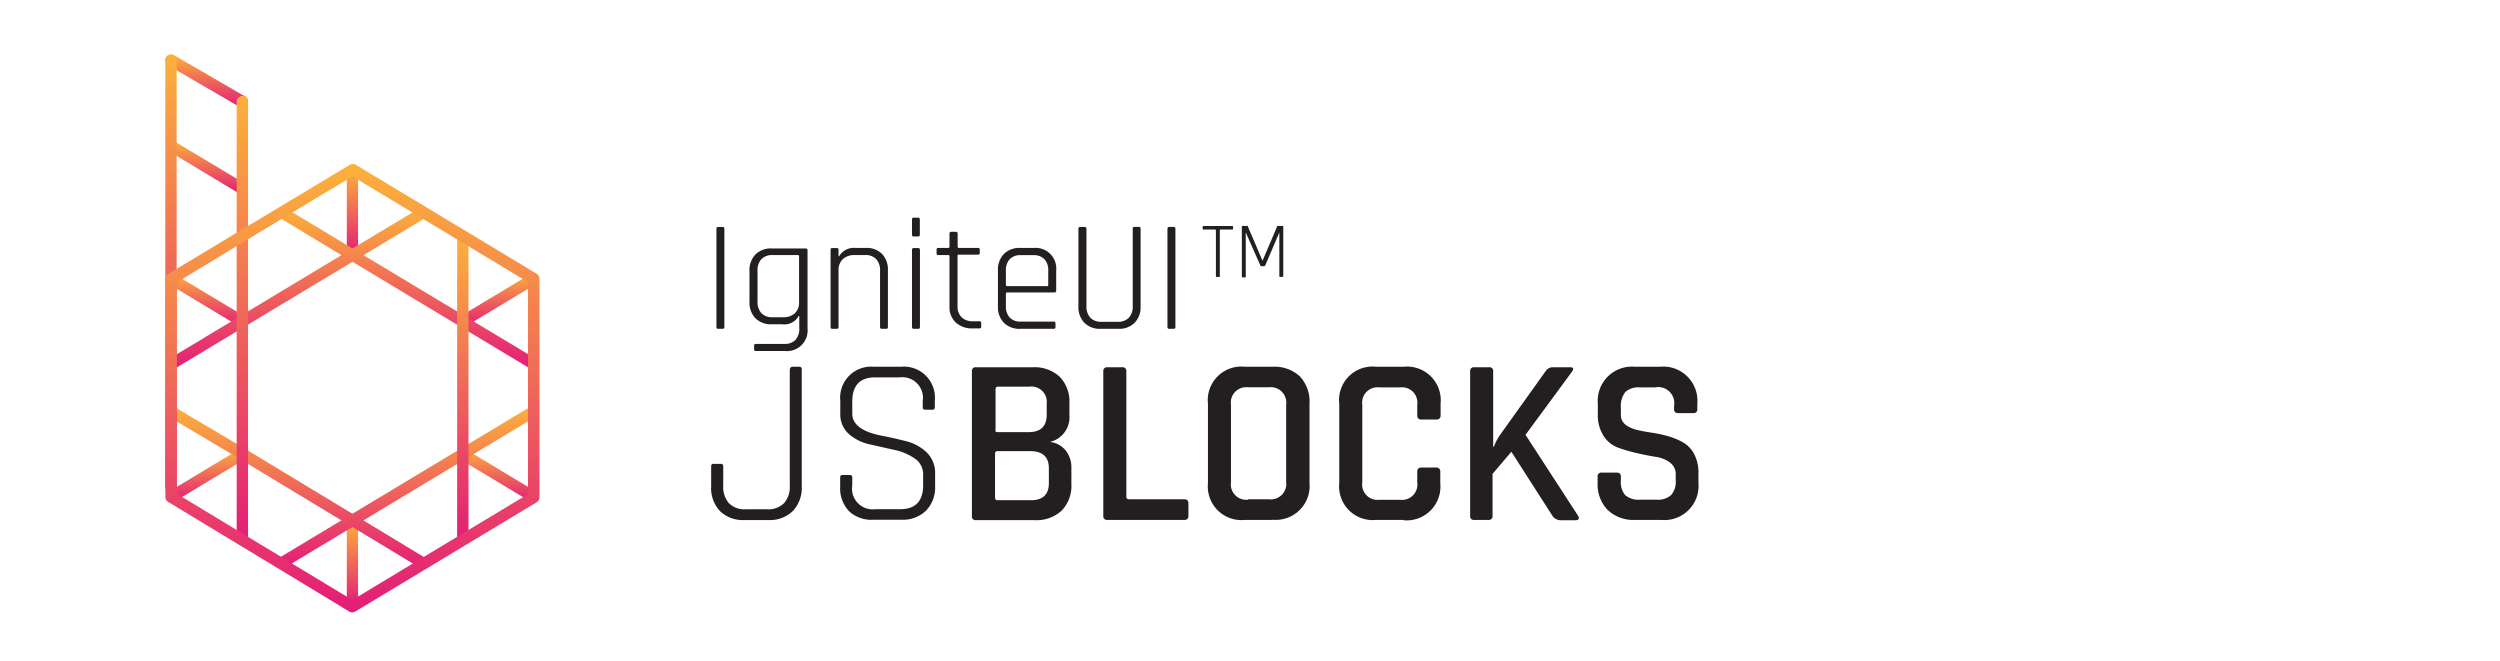 <svg xmlns="http://www.w3.org/2000/svg" xmlns:xlink="http://www.w3.org/1999/xlink" viewBox="0 0 242 64"><defs><style>.a{fill:url(#a);}.b{fill:url(#b);}.c{fill:url(#c);}.d{fill:url(#d);}.e{fill:url(#e);}.f{fill:url(#f);}.g{fill:url(#g);}.h{fill:url(#h);}.i{fill:url(#i);}.j{fill:url(#j);}.k{fill:url(#k);}.l{fill:url(#l);}.m{fill:url(#m);}.n{fill:url(#n);}.o{fill:url(#o);}.p{fill:url(#p);}.q{fill:#231f20;}.r{fill:none;}</style><linearGradient id="a" x1="34.12" y1="13.13" x2="34.12" y2="4.8" gradientTransform="matrix(1, 0, 0, -1, 0, 63.5)" gradientUnits="userSpaceOnUse"><stop offset="0" stop-color="#fcb13b"/><stop offset="1" stop-color="#e31d77"/></linearGradient><linearGradient id="b" x1="79.48" y1="-5.26" x2="79.48" y2="-10.31" gradientTransform="matrix(1, 0, 0, -1, -59.48, -0.46)" xlink:href="#a"/><linearGradient id="c" x1="34.12" y1="47.11" x2="34.12" y2="38.8" xlink:href="#a"/><linearGradient id="d" x1="48.22" y1="20.01" x2="48.22" y2="14.93" xlink:href="#a"/><linearGradient id="e" x1="20" y1="36.99" x2="20" y2="31.89" xlink:href="#a"/><linearGradient id="f" x1="48.25" y1="37" x2="48.25" y2="31.9" xlink:href="#a"/><linearGradient id="g" x1="20.01" y1="20.02" x2="20.01" y2="14.92" xlink:href="#a"/><linearGradient id="h" x1="28.79" y1="24.14" x2="28.79" y2="8.48" xlink:href="#a"/><linearGradient id="i" x1="39.42" y1="24.15" x2="39.42" y2="8.49" xlink:href="#a"/><linearGradient id="j" x1="28.79" y1="43.4" x2="28.79" y2="27.72" xlink:href="#a"/><linearGradient id="k" x1="39.45" y1="43.42" x2="39.45" y2="27.78" xlink:href="#a"/><linearGradient id="l" x1="19.99" y1="49.85" x2="19.99" y2="44.75" xlink:href="#a"/><linearGradient id="m" x1="82.94" y1="-9.25" x2="82.94" y2="-52.65" gradientTransform="matrix(1, 0, 0, -1, -59.48, -0.46)" xlink:href="#a"/><linearGradient id="n" x1="76.03" y1="-5.3" x2="76.03" y2="-47.65" gradientTransform="matrix(1, 0, 0, -1, -59.48, -0.46)" xlink:href="#a"/><linearGradient id="o" x1="44.8" y1="40.69" x2="44.8" y2="11.22" xlink:href="#a"/><linearGradient id="p" x1="93.59" y1="-15.84" x2="93.59" y2="-59.23" gradientTransform="matrix(1, 0, 0, -1, -59.48, -0.46)" xlink:href="#a"/></defs><title>jsblocks-logo</title><polygon class="a" points="33.57 50.4 33.57 50.37 34.66 50.37 34.66 50.4 34.66 58.7 33.57 58.7 33.57 50.4 33.57 50.4"/><path class="b" d="M23.71,8.83a.55.55,0,0,1-.55,1h0l-6.88-4a.55.55,0,1,1,.55-1Z" transform="translate(0 0.5)"/><polygon class="c" points="33.57 24.67 33.57 16.43 33.57 16.39 34.66 16.39 34.66 16.43 34.66 24.67 34.66 24.7 33.57 24.7 33.57 24.67 33.57 24.67"/><polygon class="d" points="45.09 43.5 51.94 47.63 51.38 48.57 44.52 44.45 44.5 44.44 45.06 43.49 45.09 43.5 45.09 43.5"/><polygon class="e" points="16.85 26.52 23.73 30.65 23.18 31.61 16.28 27.46 16.27 27.45 16.83 26.51 16.85 26.52 16.85 26.52"/><polygon class="f" points="44.8 31.11 44.52 30.64 51.37 26.52 51.41 26.5 51.98 27.43 51.94 27.46 45.09 31.58 45.06 31.6 44.52 30.64 44.8 31.11 44.8 31.11"/><polygon class="g" points="23.15 43.5 23.43 43.97 23.14 43.51 23.17 43.49 23.19 43.48 23.76 44.41 23.74 44.42 23.72 44.44 16.84 48.58 16.27 47.64 23.15 43.5 23.15 43.5"/><polygon class="h" points="23.73 43.45 34.41 49.91 41.31 54.09 40.74 55.02 33.84 50.85 23.16 44.4 16.27 40.3 16.83 39.36 23.73 43.45 23.73 43.45"/><polygon class="i" points="33.81 49.91 34.12 50.37 33.77 49.94 33.83 49.9 44.49 43.49 51.38 39.35 51.94 40.29 45.09 44.41 34.4 50.84 34.12 50.37 34.46 50.8 34.39 50.85 27.47 55.01 26.9 54.07 33.81 49.91 33.81 49.91"/><polygon class="j" points="16.55 35.27 16.27 34.8 23.16 30.65 33.83 24.23 40.7 20.1 41.31 21.01 34.44 25.15 23.74 31.58 16.83 35.74 16.75 35.78 16.34 34.76 16.55 35.27 16.55 35.27"/><polygon class="k" points="34.38 24.21 34.1 24.68 34.37 24.21 45.08 30.65 44.8 31.13 45.09 30.66 51.94 34.78 51.38 35.72 44.52 31.59 44.79 31.12 44.51 31.59 33.84 25.17 34.12 24.69 33.84 25.17 26.96 21.02 27.53 20.08 34.38 24.21 34.38 24.21"/><polygon class="l" points="16.55 14.12 16.83 13.65 23.74 17.8 23.18 18.75 16.27 14.59 16.25 14.57 16.83 13.65 16.55 14.12 16.55 14.12"/><path class="m" d="M22.91,43.49V9.34a.55.55,0,0,1,1.1,0h0v42.3a.55.55,0,0,1-1.1,0Z" transform="translate(0 0.5)"/><path class="n" d="M16,39.33V5.38a.55.55,0,0,1,1.1,0V46.64a.55.55,0,0,1-1.1,0Z" transform="translate(0 0.5)"/><polygon class="o" points="44.25 43.98 44.25 31.13 44.25 22.87 45.35 22.82 45.35 31.09 45.35 43.94 45.35 52.28 44.25 52.28 44.25 43.98 44.25 43.98"/><path class="p" d="M27.47,53.57l6.92,4.18h-.57l6.92-4.17,3.78-2.28,6.86-4.13-.27.47V26.5l.27.47-6.86-4.13-3.82-2.3L33.83,16.4h.57l-6.87,4.13-3.78,2.28L16.85,27l.27-.47,0,8.28V47.61l-.26-.47,6.82,4.13,3.81,2.3Zm-11.2-5.49a.55.55,0,0,1-.26-.47V34.77l0-8.28a.55.55,0,0,1,.27-.47l6.89-4.15L27,19.58l6.87-4.13a.55.55,0,0,1,.57,0l6.87,4.14,3.82,2.3L51.95,26a.55.55,0,0,1,.27.47V47.65a.55.55,0,0,1-.27.47l-6.86,4.13-3.78,2.28-6.93,4.17a.55.55,0,0,1-.57,0L26.9,54.51l-3.81-2.3-6.82-4.13Z" transform="translate(0 0.5)"/><path class="q" d="M70.12,21.65v9.5q0,.18-.17.18H69.5q-.15,0-.15-.18v-9.5q0-.18.15-.18h.45Q70.12,21.46,70.12,21.65Z" transform="translate(0 0.5)"/><path class="q" d="M75.69,30.89h-1a2.09,2.09,0,0,1-1.56-.58,2.15,2.15,0,0,1-.58-1.58v-3a2.17,2.17,0,0,1,.58-1.6,2.11,2.11,0,0,1,1.57-.58H78c.11,0,.17.06.17.18V31.3A2,2,0,0,1,76,33.48H73.17a.15.15,0,0,1-.17-.17v-.37c0-.1.06-.15.17-.15h2.73A1.4,1.4,0,0,0,77,32.4a1.58,1.58,0,0,0,.37-1.13V30.09h-.06A1.59,1.59,0,0,1,75.69,30.89Zm1.66-2.2V24.33a.12.12,0,0,0-.14-.14H74.79a1.43,1.43,0,0,0-1.08.39,1.56,1.56,0,0,0-.38,1.13v3a1.54,1.54,0,0,0,.38,1.11,1.43,1.43,0,0,0,1.08.39h1a1.64,1.64,0,0,0,1.16-.39A1.44,1.44,0,0,0,77.35,28.69Z" transform="translate(0 0.5)"/><path class="q" d="M81,31.33h-.45q-.15,0-.15-.18V23.69q0-.18.15-.18H81q.17,0,.17.18v.61h.06a1.65,1.65,0,0,1,1.6-.8h1a2.06,2.06,0,0,1,1.55.58,2.19,2.19,0,0,1,.57,1.6v5.47q0,.18-.15.18h-.44q-.17,0-.17-.18V25.71a1.59,1.59,0,0,0-.37-1.12,1.39,1.39,0,0,0-1.07-.4h-1a1.64,1.64,0,0,0-1.16.39,1.44,1.44,0,0,0-.42,1.11v5.45Q81.19,31.33,81,31.33Z" transform="translate(0 0.5)"/><path class="q" d="M88.28,22.21V20.74q0-.17.15-.17h.46q.15,0,.15.17v1.47q0,.18-.15.18h-.46Q88.28,22.4,88.28,22.21Zm0,8.94V23.69q0-.18.15-.18h.45c.11,0,.17.06.17.18v7.46q0,.18-.15.18h-.46Q88.28,31.33,88.28,31.15Z" transform="translate(0 0.5)"/><path class="q" d="M91.77,24.19h-.94q-.17,0-.17-.15v-.37a.15.15,0,0,1,.17-.17h.94a.12.12,0,0,0,.14-.14V22.12c0-.12.06-.18.17-.18h.45c.11,0,.17.06.17.18v1.24a.12.12,0,0,0,.14.14h1.83a.15.15,0,0,1,.17.17V24q0,.15-.17.15H92.83a.12.12,0,0,0-.14.14v4.84a1.44,1.44,0,0,0,.4,1.09,1.55,1.55,0,0,0,1.12.38h.6a.15.15,0,0,1,.17.17v.35a.15.15,0,0,1-.17.17h-.66a2.3,2.3,0,0,1-1.63-.57,2,2,0,0,1-.61-1.57V24.33A.12.12,0,0,0,91.77,24.19Z" transform="translate(0 0.5)"/><path class="q" d="M102,31.33H98.75a2.11,2.11,0,0,1-1.57-.58,2.17,2.17,0,0,1-.58-1.6V25.68a2.17,2.17,0,0,1,.58-1.6,2.11,2.11,0,0,1,1.57-.58h1.32a2,2,0,0,1,2.17,2.18v1.95a.16.16,0,0,1-.18.18H97.51a.12.12,0,0,0-.14.14v1.18a1.56,1.56,0,0,0,.37,1.11,1.4,1.4,0,0,0,1.07.39H102a.15.15,0,0,1,.17.17v.35A.15.15,0,0,1,102,31.33ZM97.51,27.2h3.82a.12.12,0,0,0,.14-.14V25.7a1.56,1.56,0,0,0-.37-1.11,1.4,1.4,0,0,0-1.07-.39H98.81a1.4,1.4,0,0,0-1.07.39,1.56,1.56,0,0,0-.37,1.11v1.37A.12.12,0,0,0,97.51,27.2Z" transform="translate(0 0.5)"/><path class="q" d="M109.81,21.46h.43a.15.15,0,0,1,.17.17v7.52a2.17,2.17,0,0,1-.58,1.6,2.11,2.11,0,0,1-1.57.58h-1.72a2.11,2.11,0,0,1-1.57-.58,2.17,2.17,0,0,1-.58-1.6V21.65q0-.18.15-.18H105c.11,0,.17.06.17.18v7.48a1.59,1.59,0,0,0,.37,1.12,1.39,1.39,0,0,0,1.07.4h1.58a1.43,1.43,0,0,0,1.08-.39,1.57,1.57,0,0,0,.38-1.13V21.65Q109.64,21.46,109.81,21.46Z" transform="translate(0 0.5)"/><path class="q" d="M113.78,21.65v9.5q0,.18-.17.18h-.45q-.15,0-.15-.18v-9.5q0-.18.15-.18h.45Q113.78,21.46,113.78,21.65Z" transform="translate(0 0.5)"/><path class="q" d="M76.72,35h.64a.22.22,0,0,1,.25.25V46.56a3.26,3.26,0,0,1-.86,2.4,3.16,3.16,0,0,1-2.36.88h-2.3A3.2,3.2,0,0,1,69.72,49a3.23,3.23,0,0,1-.88-2.4V44.65a.22.22,0,0,1,.25-.25h.67a.22.22,0,0,1,.25.25v1.87a2.37,2.37,0,0,0,.55,1.69,2.11,2.11,0,0,0,1.61.59h2.1a2.15,2.15,0,0,0,1.62-.59,2.34,2.34,0,0,0,.56-1.69V35.3C76.47,35.12,76.55,35,76.72,35Z" transform="translate(0 0.5)"/><path class="q" d="M81.33,46.56v-.83a.22.22,0,0,1,.25-.25h.67a.22.22,0,0,1,.25.25v.76a2,2,0,0,0,2.23,2.3h2.4q2.23,0,2.23-2.33v-1a1.83,1.83,0,0,0-.83-1.59,5.51,5.51,0,0,0-2-.83l-2.36-.53a4.51,4.51,0,0,1-2-1,2.52,2.52,0,0,1-.83-2V38.29A3,3,0,0,1,84.57,35h2.67a3,3,0,0,1,3.25,3.27v.64a.22.22,0,0,1-.25.25h-.67a.22.22,0,0,1-.25-.25v-.58a2,2,0,0,0-2.23-2.3H84.71q-2.21,0-2.21,2.35v1.15q0,1.59,2.83,2.14,1.17.23,2.36.53a4.47,4.47,0,0,1,2,1.08,2.78,2.78,0,0,1,.83,2.12v1.13a3.24,3.24,0,0,1-.88,2.4,3.2,3.2,0,0,1-2.37.88H84.57A3.2,3.2,0,0,1,82.2,49,3.23,3.23,0,0,1,81.33,46.56Z" transform="translate(0 0.5)"/><path class="q" d="M94.08,49.44v-14a.35.35,0,0,1,.39-.39h5.46a3.63,3.63,0,0,1,2.65.92,3.47,3.47,0,0,1,.94,2.6v1.13a2.45,2.45,0,0,1-1.89,2.58,2.3,2.3,0,0,1,1.49.78,2.62,2.62,0,0,1,.59,1.8v1.47a3.47,3.47,0,0,1-.94,2.6,3.6,3.6,0,0,1-2.62.92H94.48A.35.35,0,0,1,94.08,49.44Zm2.49-8.11h3q1.75,0,1.75-1.68V38.59a1.49,1.49,0,0,0-1.7-1.66h-3c-.17,0-.25.08-.25.23V41.1C96.32,41.26,96.4,41.33,96.57,41.33Zm0,6.59H99.8q1.73,0,1.73-1.66V44.83q0-1.66-1.82-1.66H96.57c-.17,0-.25.08-.25.23v4.28C96.32,47.84,96.4,47.92,96.57,47.92Z" transform="translate(0 0.5)"/><path class="q" d="M114.65,49.83h-7.46a.35.35,0,0,1-.39-.39v-14a.35.35,0,0,1,.39-.39h1.45a.35.35,0,0,1,.39.39V47.6c0,.15.09.23.28.23h5.34q.39,0,.39.42v1.2A.35.35,0,0,1,114.65,49.83Z" transform="translate(0 0.5)"/><path class="q" d="M123.17,49.83H120.5a3.26,3.26,0,0,1-3.57-3.57V38.59A3.25,3.25,0,0,1,120.5,35h2.67a3.61,3.61,0,0,1,2.65.93,3.54,3.54,0,0,1,.94,2.64v7.67a3.28,3.28,0,0,1-3.59,3.57Zm-2.35-2h2a1.5,1.5,0,0,0,1.68-1.7V38.69a1.5,1.5,0,0,0-1.68-1.7h-2a1.49,1.49,0,0,0-1.66,1.7v7.48A1.49,1.49,0,0,0,120.82,47.87Z" transform="translate(0 0.5)"/><path class="q" d="M135.88,49.83h-2.67a3.26,3.26,0,0,1-3.57-3.57V38.59A3.24,3.24,0,0,1,133.21,35h2.67a3.26,3.26,0,0,1,3.57,3.57V39.7a.37.37,0,0,1-.42.41h-1.45c-.26,0-.39-.14-.39-.41v-1a1.49,1.49,0,0,0-1.66-1.7h-2a1.49,1.49,0,0,0-1.66,1.7v7.48a1.49,1.49,0,0,0,1.66,1.7h2a1.49,1.49,0,0,0,1.66-1.7v-1c0-.28.13-.42.39-.42H139a.37.37,0,0,1,.42.42v1.11a3.27,3.27,0,0,1-3.57,3.57Z" transform="translate(0 0.5)"/><path class="q" d="M144.15,49.83H142.7a.35.35,0,0,1-.39-.39v-14a.35.35,0,0,1,.39-.39h1.45a.35.35,0,0,1,.39.39v7.3h.07a5.09,5.09,0,0,1,.6-1.15l4.4-6.15a.82.82,0,0,1,.74-.39H152q.48,0,.16.44l-4.49,6.1,5.07,7.81q.28.46-.28.46h-1.29a1,1,0,0,1-.87-.39l-4-6.24-1.82,2.14v4.1A.35.35,0,0,1,144.15,49.83Z" transform="translate(0 0.5)"/><path class="q" d="M154.65,46.24v-.6a.35.35,0,0,1,.39-.39h1.47a.35.35,0,0,1,.39.39v.41a1.91,1.91,0,0,0,.43,1.39,2,2,0,0,0,1.42.43h1.59a1.93,1.93,0,0,0,1.43-.45,2,2,0,0,0,.44-1.46v-.53a1.38,1.38,0,0,0-.56-1.16,3,3,0,0,0-1.39-.55q-.83-.13-1.82-.36a16.15,16.15,0,0,1-1.82-.53,2.85,2.85,0,0,1-1.39-1.13,3.69,3.69,0,0,1-.56-2.12v-1A3.31,3.31,0,0,1,158.24,35h2.44a3.31,3.31,0,0,1,3.62,3.59v.51a.35.35,0,0,1-.39.39h-1.47a.35.35,0,0,1-.39-.39v-.3A1.56,1.56,0,0,0,160.2,37h-1.45a1.89,1.89,0,0,0-1.42.45,2.2,2.2,0,0,0-.43,1.53v.71q0,1,1.5,1.41c.44.11.93.2,1.46.28a12.12,12.12,0,0,1,1.6.34,6.74,6.74,0,0,1,1.47.61A2.82,2.82,0,0,1,164,43.46a3.92,3.92,0,0,1,.41,1.88v.9a3.31,3.31,0,0,1-3.59,3.59h-2.58a3.6,3.6,0,0,1-2.65-1A3.54,3.54,0,0,1,154.65,46.24Z" transform="translate(0 0.5)"/><path class="q" d="M118,26.31h-.22c-.06,0-.08,0-.08-.09V21.79s0-.07-.08-.07h-1.11c-.06,0-.09,0-.09-.08v-.18c0-.06,0-.08.09-.08h2.76c.06,0,.09,0,.09.08v.18c0,.06,0,.08-.09.08h-1.11c-.05,0-.08,0-.08.07v4.43C118.11,26.28,118.09,26.31,118,26.31Z" transform="translate(0 0.5)"/><path class="q" d="M123.73,21.37h.41c.05,0,.08,0,.08.09v4.75c0,.06,0,.09-.08.09h-.22c-.06,0-.08,0-.08-.09V22h0l-1.36,3.19a.13.13,0,0,1-.12.08h-.25a.11.11,0,0,1-.11-.08L120.59,22h0v4.26c0,.06,0,.09-.08.09h-.22c-.05,0-.08,0-.08-.09V21.46c0-.06,0-.09.08-.09h.41a.06.06,0,0,1,.07,0l1.44,3.37h0l1.44-3.37A.07.07,0,0,1,123.73,21.37Z" transform="translate(0 0.5)"/><rect class="r" width="242" height="64"/></svg>